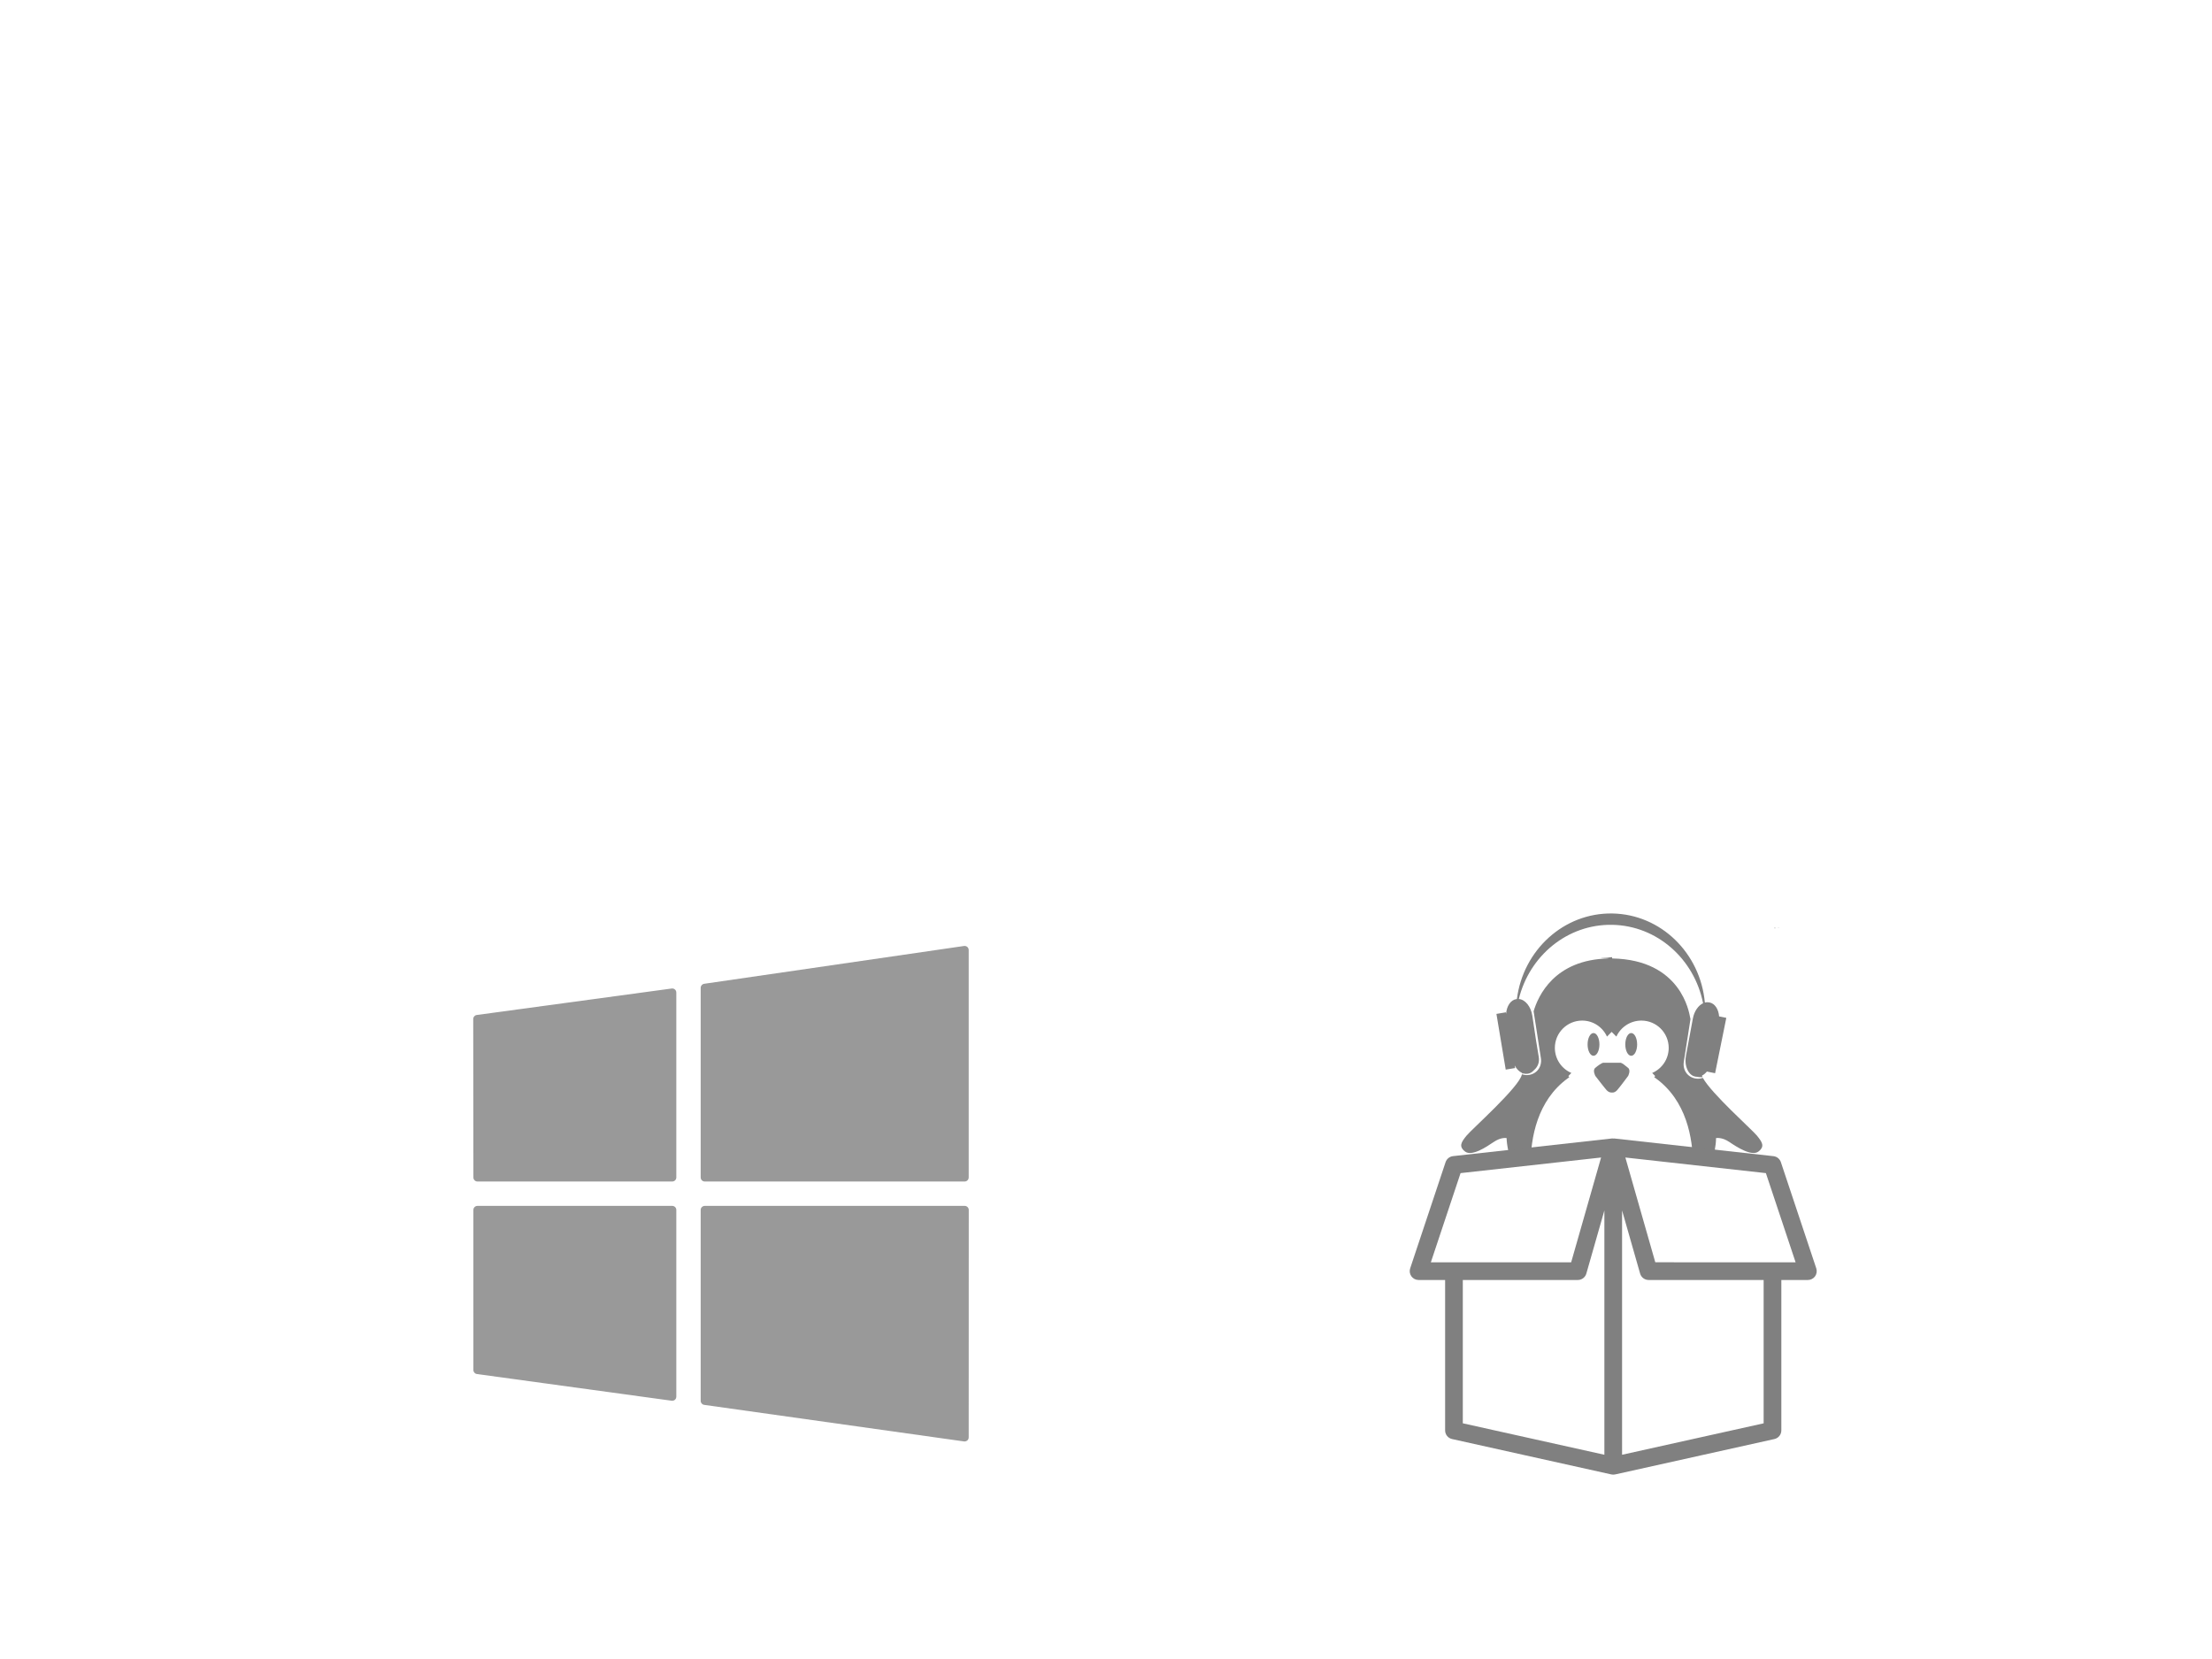 <?xml version="1.0" encoding="UTF-8" standalone="no"?>
<!-- Created with Inkscape (http://www.inkscape.org/) -->

<svg
   width="1024"
   height="768"
   viewBox="0 0 270.933 203.2"
   version="1.1"
   id="svg5"
   inkscape:version="1.1.1 (3bf5ae0d25, 2021-09-20, custom)"
   sodipodi:docname="exambox vs windows.svg"
   inkscape:export-filename="logo.png"
   inkscape:export-xdpi="96"
   inkscape:export-ydpi="96"
   xmlns:inkscape="http://www.inkscape.org/namespaces/inkscape"
   xmlns:sodipodi="http://sodipodi.sourceforge.net/DTD/sodipodi-0.dtd"
   xmlns="http://www.w3.org/2000/svg"
   xmlns:svg="http://www.w3.org/2000/svg">
  <sodipodi:namedview
     id="namedview7"
     pagecolor="#000000"
     bordercolor="#666666"
     borderopacity="1.0"
     inkscape:pageshadow="2"
     inkscape:pageopacity="0"
     inkscape:pagecheckerboard="0"
     inkscape:document-units="px"
     showgrid="false"
     units="px"
     width="800px"
     inkscape:zoom="0.67160147"
     inkscape:cx="428.08125"
     inkscape:cy="282.16138"
     inkscape:window-width="1920"
     inkscape:window-height="1014"
     inkscape:window-x="0"
     inkscape:window-y="0"
     inkscape:window-maximized="1"
     inkscape:current-layer="layer1" />
  <defs
     id="defs2">
    <style
       type="text/css"
       id="style2">
   
    .fil0 {fill:black}
   
  </style>
  </defs>
  <g
     inkscape:label="Layer 1"
     inkscape:groupmode="layer"
     id="layer1">
    <g
       id="g1132"
       transform="matrix(5.922,0,0,5.922,-751.786,633.944)"
       style="fill:#808080">
      <g
         transform="matrix(0.265,0,0,0.265,154.289,-99.823)"
         stroke-width="0.284"
         id="g110"
         style="fill:#808080">
        <path
           d="m 35.651,45.176 0.014,-0.079 c -0.025,0.018 -0.053,0.031 -0.08,0.046 0.022,0.009 0.043,0.022 0.065,0.033 z"
           opacity="0.34"
           id="path94"
           style="fill:#808080" />
        <path
           d="m 15.078,56.091 -0.033,-0.2 c 0.148,0.275 0.353,0.482 0.58,0.584 -0.001,0.011 -0.003,0.025 -0.004,0.036 0.041,0.005 0.083,0.005 0.124,0.006 0.098,0.027 0.199,0.036 0.301,0.02 l 0.037,-0.005 c 0.184,-0.028 0.342,-0.132 0.471,-0.281 0.286,-0.238 0.438,-0.608 0.371,-1.017 l -0.219,-1.331 -0.285,-1.897 c -0.109,-0.723 -0.562,-1.265 -1.053,-1.304 0.829,-3.377 3.795,-5.85 7.285,-5.789 3.518,0.061 6.414,2.676 7.096,6.12 -0.372,0.173 -0.69,0.621 -0.796,1.19 l -0.54,2.905 c -0.057,0.307 -0.043,0.604 0.026,0.859 0.006,0.022 0.015,0.042 0.022,0.063 0.118,0.373 0.357,0.647 0.674,0.707 l 0.037,0.006 c 0.041,0.008 0.083,0.011 0.124,0.012 0.067,0.014 0.136,0.027 0.208,0.03 0.068,0.003 0.136,-8.53e-4 0.202,-0.009 -0.019,-0.04 -0.034,-0.076 -0.047,-0.112 0.14,-0.07 0.272,-0.179 0.387,-0.319 l 0.641,0.13 0.875,-4.32 -0.562,-0.115 c -0.045,-0.563 -0.332,-1.01 -0.751,-1.088 l -0.036,-0.007 c -0.109,-0.02 -0.219,-0.013 -0.326,0.016 -0.347,-3.847 -3.421,-6.887 -7.217,-6.953 -3.79,-0.065 -6.963,2.855 -7.452,6.677 -0.003,2.84e-4 -0.007,2.84e-4 -0.01,8.52e-4 l -0.037,0.006 c -0.443,0.067 -0.753,0.545 -0.796,1.147 l -0.019,-0.117 -0.736,0.124 0.725,4.348 z"
           id="path96"
           style="fill:#808080" />
        <path
           d="m 23.901,56.706 c 0,0 0.223,-0.432 0,-0.625 -0.223,-0.194 -0.481,-0.387 -0.576,-0.402 h -1.385 c -0.094,0.015 -0.387,0.208 -0.61,0.402 -0.223,0.193 0.01,0.625 0.01,0.625 0,0 0.66,0.863 0.871,1.102 0.212,0.238 0.439,0.193 0.439,0.193 0,0 0.187,0.045 0.399,-0.193 0.212,-0.238 0.852,-1.102 0.852,-1.102 z"
           id="path98"
           style="fill:#808080" />
        <ellipse
           cx="24.14"
           cy="54.247"
           rx="0.462"
           ry="0.888"
           id="ellipse100"
           style="fill:#808080" />
        <ellipse
           cx="21.197"
           cy="54.247"
           rx="0.462"
           ry="0.888"
           id="ellipse102"
           style="fill:#808080" />
        <path
           d="m 35.304,45.166 c 0.022,0.01 0.042,0.022 0.063,0.034 L 35.381,45.119 c -0.024,0.018 -0.051,0.031 -0.077,0.047 z"
           id="path104"
           style="fill:#808080" />
        <path
           d="m 22.611,47.439 c -0.145,0 -0.281,0.047 -0.41,0.047 -0.139,-5.68e-4 -0.266,0.022 -0.389,0.021 -0.004,2.85e-4 -0.028,0.011 -0.031,0.012 0.343,0.002 0.588,0.016 0.588,0.016 v 0.004 c -4.245,0.086 -5.5,2.949 -5.846,4.121 l 0.568,3.664 c 0.108,0.694 -0.361,1.283 -1.049,1.316 -0.149,0.007 -0.295,-0.017 -0.434,-0.061 -0.154,0.953 -3.923,4.296 -4.322,4.789 -0.402,0.497 -0.636,0.836 -0.115,1.238 0.521,0.403 1.643,-0.34 2.234,-0.742 0.592,-0.403 1.008,-0.303 1.008,-0.303 v -0.061 c 0,0.573 0.187,1.38 0.414,2.119 h 1.455 c 0.014,-2.048 0.504,-4.99 2.916,-6.734 0.04,-0.029 0.076,-0.056 0.113,-0.084 l -0.08,-0.082 0.238,-0.244 c -0.758,-0.326 -1.289,-1.079 -1.289,-1.957 0,-1.177 0.954,-2.131 2.131,-2.131 0.862,0 1.603,0.514 1.938,1.25 l 0.363,-0.369 0.369,0.369 c 0.335,-0.737 1.091,-1.25 1.953,-1.25 1.177,0 2.131,0.954 2.131,2.131 0,0.878 -0.531,1.631 -1.289,1.957 l 0.238,0.244 -0.082,0.082 c 0.037,0.028 0.075,0.055 0.115,0.084 2.413,1.745 2.902,4.687 2.916,6.734 h 1.426 c 0.208,-0.724 0.376,-1.49 0.369,-2.059 0,0 0.449,-0.1 1.041,0.303 0.592,0.402 1.753,1.145 2.273,0.742 0.521,-0.402 0.283,-0.741 -0.119,-1.238 -0.365,-0.452 -3.571,-3.301 -4.219,-4.506 -0.141,0.044 -0.289,0.068 -0.439,0.061 -0.688,-0.034 -1.159,-0.623 -1.051,-1.316 l 0.52,-3.336 c -0.014,-0.064 -0.025,-0.114 -0.031,-0.143 -0.073,-0.352 -0.684,-4.492 -6.082,-4.59 v -0.1 z"
           id="path106"
           style="fill:#808080" />
        <path
           d="m 23.306,47.532 c -0.101,5.68e-4 -0.181,8.52e-4 -0.292,0.001 -0.093,2.85e-4 -0.188,8.53e-4 -0.286,0.001 0.109,-2.84e-4 0.324,-0.001 0.539,-0.002 -8.52e-4,-2.84e-4 0.04,-2.84e-4 0.039,-5.68e-4 z"
           id="path108"
           style="fill:#808080" />
      </g>
      <g
         transform="matrix(0.366,0,0,0.366,155.922,-84.418)"
         id="g118"
         style="fill:#808080">
        <path
           d="m 23.474,9.841 -2,-6 C 21.412,3.656 21.249,3.523 21.055,3.502 l -9,-1 C 12.046,2.501 12.039,2.506 12.03,2.505 12.021,2.504 12.012,2.506 12.003,2.506 11.995,2.506 11.987,2.505 11.98,2.505 11.968,2.505 11.958,2.499 11.946,2.5 l -9,1 C 2.751,3.523 2.588,3.655 2.526,3.84 l -2,6 C 0.474,9.993 0.5,10.161 0.594,10.291 0.688,10.422 0.839,10.499 1,10.499 h 1.5 v 8.5 c 0,0.234 0.163,0.437 0.392,0.488 l 9,2 c 0.035,0.008 0.072,0.012 0.108,0.012 0.036,0 0.073,-0.004 0.108,-0.012 l 9,-2 c 0.229,-0.05 0.392,-0.254 0.392,-0.488 v -8.5 H 23 c 0.161,0 0.312,-0.077 0.406,-0.207 0.093,-0.131 0.119,-0.299 0.068,-0.451 z M 1.694,9.499 3.373,4.46 11.314,3.578 9.623,9.499 Z M 11.5,20.375 3.5,18.598 V 10.499 H 10 c 0.223,0 0.419,-0.148 0.481,-0.364 L 11.5,6.569 Z m 9,-1.776 -8,1.777 V 6.569 l 1.019,3.567 c 0.062,0.215 0.258,0.363 0.481,0.363 h 6.5 z m -6.123,-9.1 -1.691,-5.921 7.941,0.882 1.679,5.039 z"
           id="path116"
           style="fill:#808080" />
      </g>
    </g>
    <g
       id="g1366"
       transform="matrix(0.199,0,0,0.199,57.962,115.861)"
       style="fill:#999999">
      <g
         id="XMLID_108_"
         style="fill:#999999">
        <path
           id="XMLID_109_"
           d="m 139.999,25.775 v 116.724 c 0,1.381 1.119,2.5 2.5,2.5 H 302.46 c 1.381,0 2.5,-1.119 2.5,-2.5 V 2.5 c 0,-0.726 -0.315,-1.416 -0.864,-1.891 -0.548,-0.475 -1.275,-0.687 -1.996,-0.583 L 142.139,23.301 c -1.229,0.179 -2.14,1.233 -2.14,2.474 z"
           style="fill:#999999" />
        <path
           id="XMLID_110_"
           d="m 122.501,279.948 c 0.601,0 1.186,-0.216 1.644,-0.616 0.544,-0.475 0.856,-1.162 0.856,-1.884 V 162.5 c 0,-1.381 -1.119,-2.5 -2.5,-2.5 H 2.592 c -0.663,0 -1.299,0.263 -1.768,0.732 -0.469,0.469 -0.732,1.105 -0.732,1.768 l 0.006,98.515 c 0,1.25 0.923,2.307 2.16,2.477 l 119.903,16.434 c 0.113,0.014 0.227,0.022 0.34,0.022 z"
           style="fill:#999999" />
        <path
           id="XMLID_138_"
           d="m 2.609,144.999 h 119.892 c 1.381,0 2.5,-1.119 2.5,-2.5 V 28.681 c 0,-0.722 -0.312,-1.408 -0.855,-1.883 -0.543,-0.475 -1.261,-0.693 -1.981,-0.594 L 2.164,42.5 C 0.923,42.669 -0.001,43.728 0,44.98 l 0.109,97.521 c 0.002,1.38 1.121,2.498 2.5,2.498 z"
           style="fill:#999999" />
        <path
           id="XMLID_169_"
           d="m 302.46,305 c 0.599,0 1.182,-0.215 1.64,-0.613 0.546,-0.475 0.86,-1.163 0.86,-1.887 l 0.04,-140 c 0,-0.663 -0.263,-1.299 -0.732,-1.768 C 303.799,160.263 303.163,160 302.5,160 H 142.499 c -1.381,0 -2.5,1.119 -2.5,2.5 v 117.496 c 0,1.246 0.918,2.302 2.151,2.476 l 159.961,22.504 c 0.117,0.016 0.233,0.024 0.349,0.024 z"
           style="fill:#999999" />
      </g>
      <g
         id="g1311"
         style="fill:#999999" />
      <g
         id="g1313"
         style="fill:#999999" />
      <g
         id="g1315"
         style="fill:#999999" />
      <g
         id="g1317"
         style="fill:#999999" />
      <g
         id="g1319"
         style="fill:#999999" />
      <g
         id="g1321"
         style="fill:#999999" />
      <g
         id="g1323"
         style="fill:#999999" />
      <g
         id="g1325"
         style="fill:#999999" />
      <g
         id="g1327"
         style="fill:#999999" />
      <g
         id="g1329"
         style="fill:#999999" />
      <g
         id="g1331"
         style="fill:#999999" />
      <g
         id="g1333"
         style="fill:#999999" />
      <g
         id="g1335"
         style="fill:#999999" />
      <g
         id="g1337"
         style="fill:#999999" />
      <g
         id="g1339"
         style="fill:#999999" />
    </g>
  </g>
</svg>
